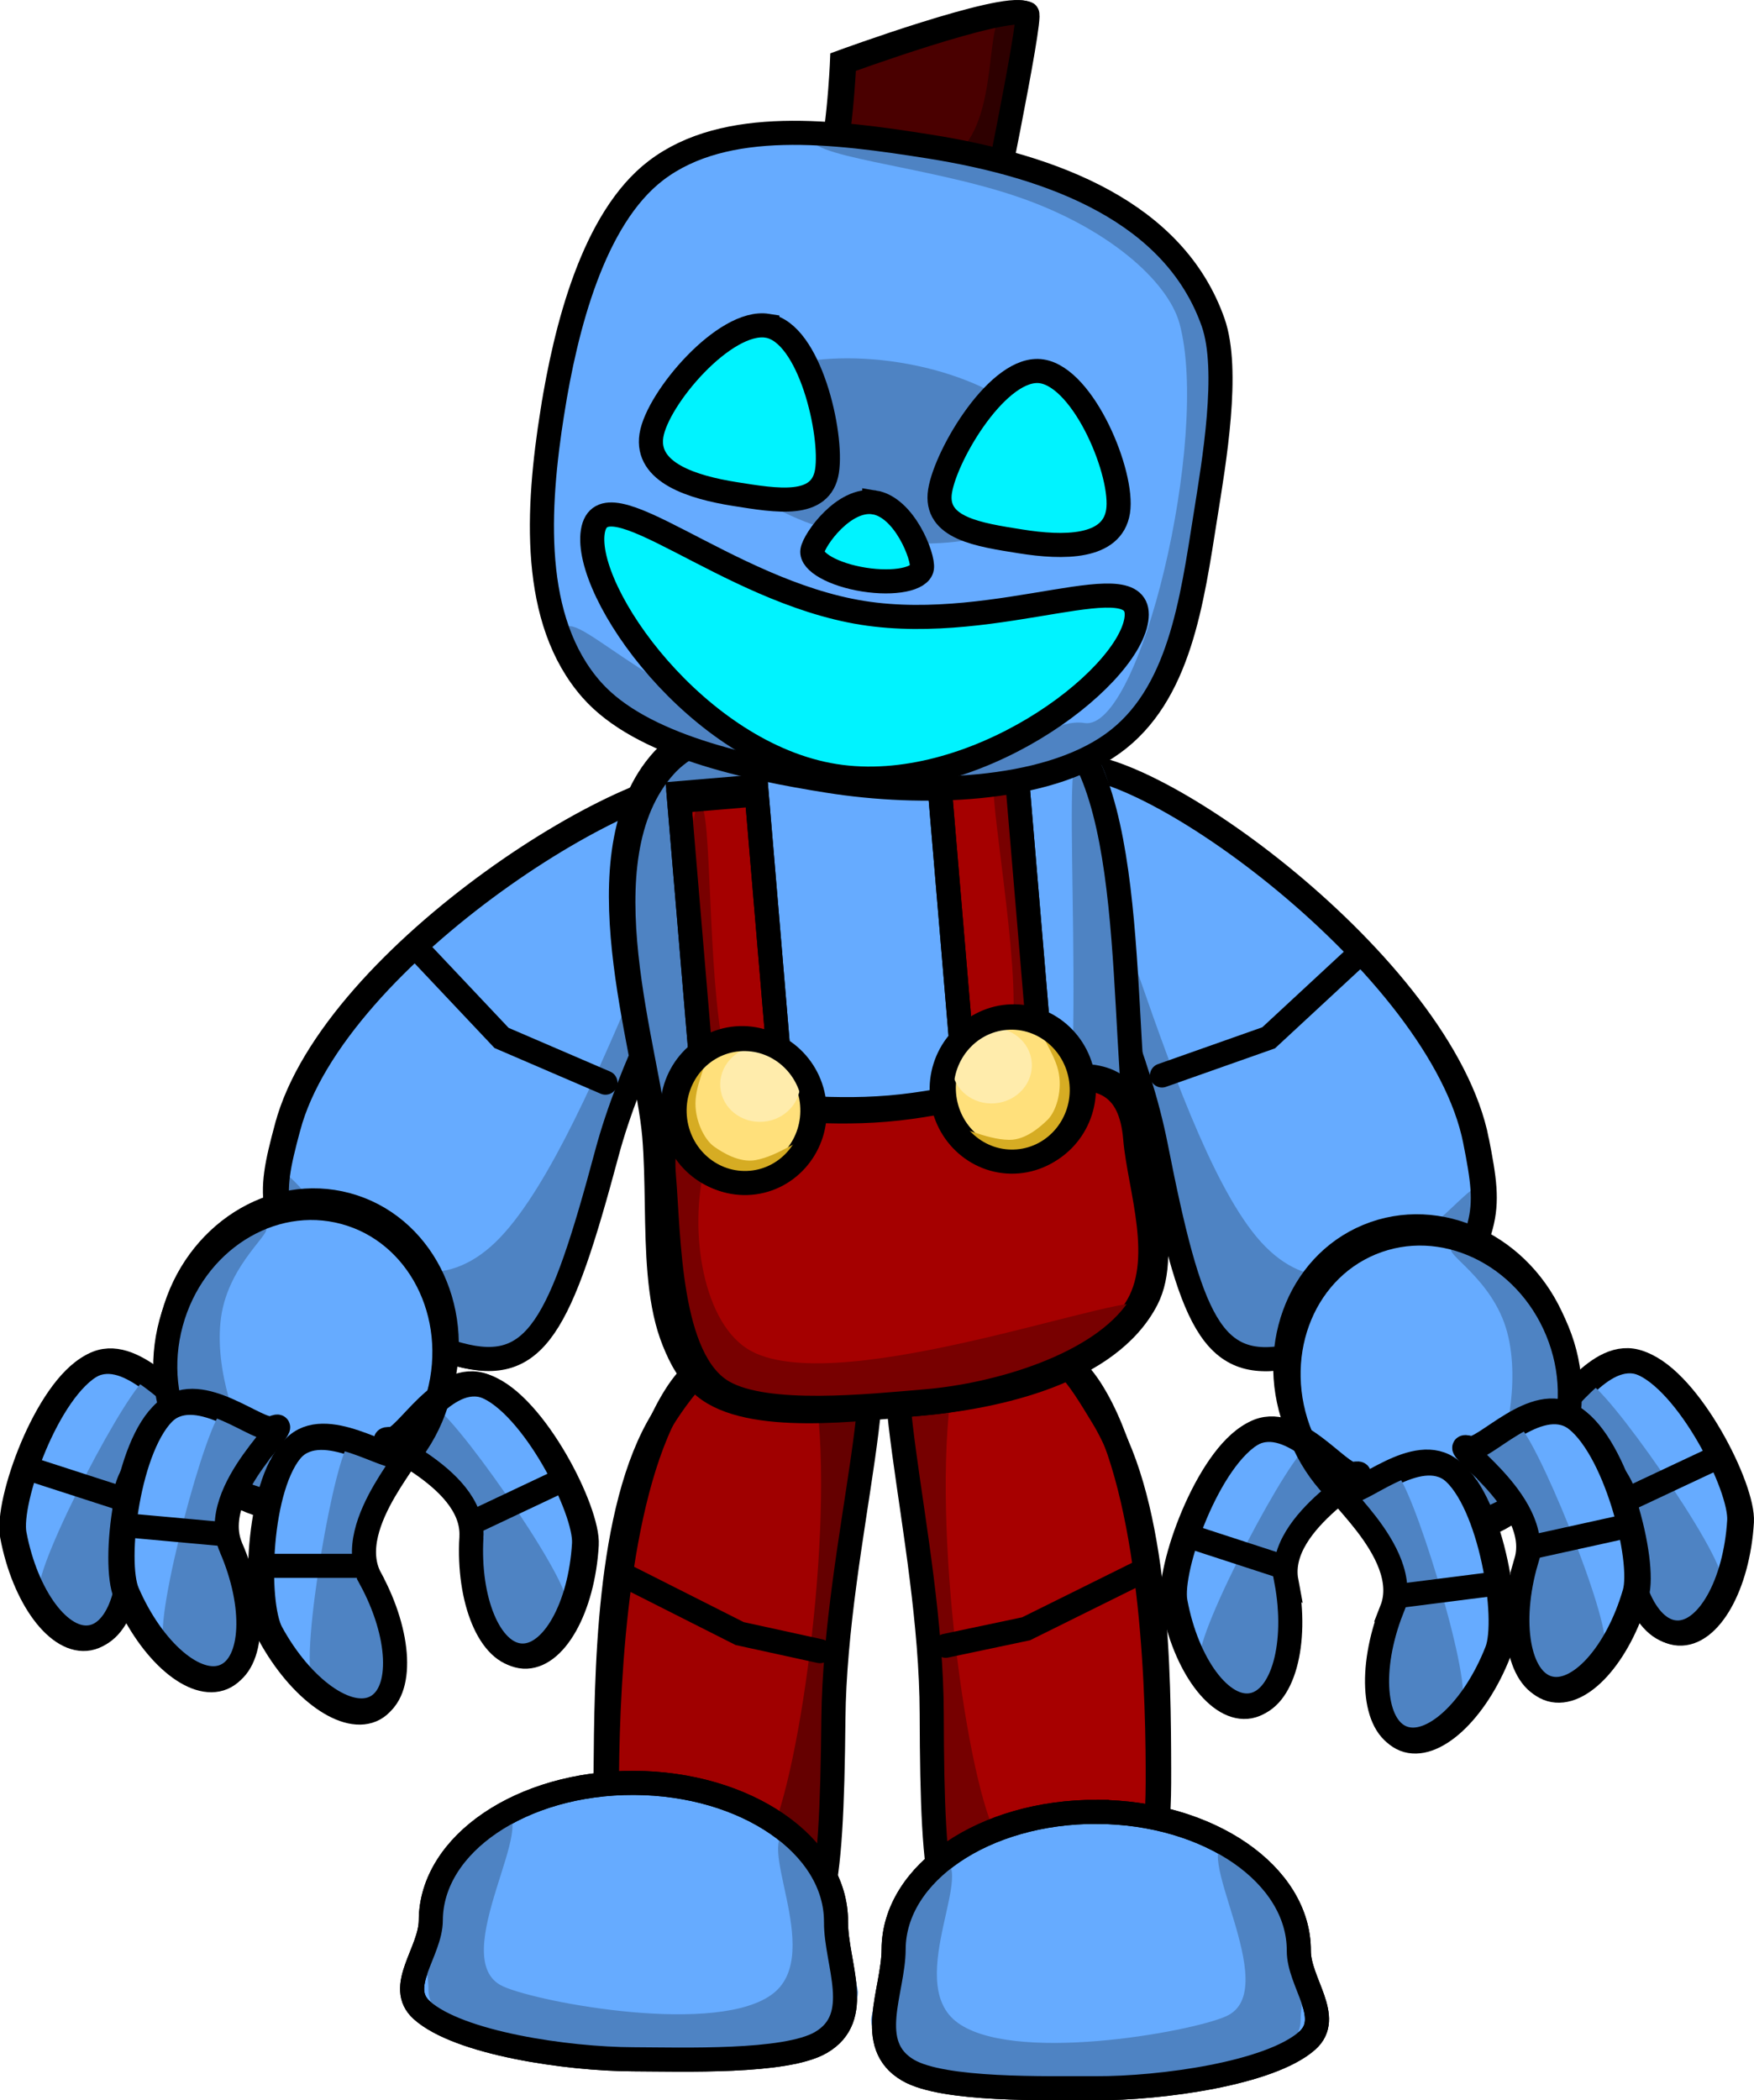 <svg version="1.1" xmlns="http://www.w3.org/2000/svg" xmlns:xlink="http://www.w3.org/1999/xlink" width="291.284" height="348.657" viewBox="0,0,291.284,348.657"><g transform="translate(-93.296,-5.462)"><g data-paper-data="{&quot;isPaintingLayer&quot;:true}" fill-rule="nonzero" stroke-width="4" stroke-linejoin="miter" stroke-miterlimit="10" stroke-dasharray="" stroke-dashoffset="0" style="mix-blend-mode: normal"><g data-paper-data="{&quot;index&quot;:null}"><path d="M285.793,299.125c0.016,6.462 -0.09,10.071 -1.458,13.995c-4.917,14.106 -17.799,15.291 -25.193,15.353c-9.451,0.079 -10.806,-8.821 -10.881,-38.507c-0.075,-29.686 -11.49,-64.549 -2.039,-64.628c3.59,-0.03 15.934,-0.615 24.117,6.749c2.075,1.867 4.345,5.759 6.04,8.527c9.219,15.06 9.374,42.959 9.413,58.51z" fill="#a70000" stroke="#000000" stroke-linecap="butt"/><path d="M285.11,307.183c0.022,8.649 -14.775,20.81 -24.679,20.893c-9.904,0.083 -11.166,-11.945 -11.188,-20.594c-0.011,-4.468 0.709,-21.378 -1.77,-40.771c-2.32,-18.15 -8.026,-38.996 -3.238,-39.036c1.269,-0.011 25.864,-1.617 26.789,5.267c0.522,3.881 -18.308,-4.531 -19.324,0.933c-4.011,21.575 1.711,65.212 6.869,75.892c9.307,19.273 26.529,-7.035 26.541,-2.585z" fill="#760000" stroke="none" stroke-linecap="butt"/><path d="M285.558,299.127c0.016,6.462 -0.09,10.071 -1.458,13.995c-4.917,14.106 -17.799,15.291 -25.193,15.353c-9.451,0.079 -10.806,-8.821 -10.881,-38.507c-0.075,-29.686 -11.49,-64.549 -2.039,-64.628c4.259,-0.036 20.494,-1.717 28.49,10.846c9.748,15.316 11.04,46.632 11.081,62.941z" fill="none" stroke="#000000" stroke-linecap="butt"/><path d="M282.175,266.691l-18.477,9.157l-13.355,2.818" fill="none" stroke="#000000" stroke-linecap="round"/></g><g><path d="M193.863,299.756c0.154,-15.55 0.193,-43.772 9.523,-58.763c1.715,-2.756 4.336,-6.307 6.425,-8.158c8.237,-7.303 20.577,-6.628 24.166,-6.571c9.45,0.149 -2.221,34.927 -2.516,64.611c-0.294,29.685 -1.714,38.574 -11.165,38.426c-7.393,-0.116 -20.266,-1.396 -25.079,-15.538c-1.339,-3.935 -1.418,-7.544 -1.354,-14.006z" fill="#a00000" stroke="#000000" stroke-linecap="butt"/><path d="M221.007,310.599c5.236,-10.642 11.28,-54.236 7.429,-75.839c-0.975,-5.472 -19.867,2.801 -19.317,-1.076c0.976,-6.878 25.558,-5.09 26.827,-5.07c4.788,0.075 -1.072,20.879 -3.526,39.011c-2.622,19.374 -2.026,36.289 -2.07,40.757c-0.086,8.648 -1.436,20.666 -11.339,20.511c-9.904,-0.156 -24.61,-12.426 -24.525,-21.075c0.044,-4.45 17.072,21.984 26.521,2.78z" fill="#650000" stroke="none" stroke-linecap="butt"/><path d="M194.097,299.759c0.162,-16.308 1.685,-47.614 11.545,-62.858c8.088,-12.504 24.31,-10.702 28.569,-10.635c9.45,0.149 -2.221,34.927 -2.516,64.611c-0.294,29.685 -1.714,38.574 -11.165,38.426c-7.393,-0.116 -20.266,-1.396 -25.079,-15.538c-1.339,-3.935 -1.418,-7.544 -1.354,-14.006z" fill="none" stroke="#000000" stroke-linecap="butt"/><path d="M229.463,279.558l-13.334,-2.917l-18.409,-9.293" fill="none" stroke="#000000" stroke-linecap="round"/></g><g data-paper-data="{&quot;index&quot;:null}"><path d="M338.587,194.832c1.25,6.34 1.791,9.911 0.668,14.121c-4.037,15.132 -21.412,19.657 -31.503,21.648c-12.898,2.544 -16.441,-5.84 -22.185,-34.966c-5.744,-29.126 -27.966,-60.375 -15.068,-62.919c12.898,-2.544 62.344,32.99 68.088,62.116z" fill="#66abff" stroke="#000000" stroke-linecap="butt"/><path d="M339.185,202.921c1.674,8.486 -16.232,24.287 -29.748,26.953c-13.516,2.666 -17.526,-8.814 -19.199,-17.299c-0.865,-4.383 -3.094,-21.174 -10.167,-39.566c-6.619,-17.213 -18.377,-36.191 -11.843,-37.48c6.562,-1.294 19.733,61.295 35.186,76.856c16.379,16.493 34.909,-13.83 35.771,-9.464z" fill="#4e83c3" stroke="none" stroke-linecap="butt"/><path d="M338.267,194.895c1.25,6.34 1.791,9.911 0.668,14.121c-4.037,15.132 -21.412,19.657 -31.503,21.648c-12.898,2.544 -16.441,-5.84 -22.185,-34.966c-5.744,-29.126 -27.966,-60.375 -15.068,-62.919c12.898,-2.544 62.344,32.99 68.088,62.116z" fill="none" stroke="#000000" stroke-linecap="butt"/><path d="M318.025,164.726l-14.05,13.018l-17.712,6.252" fill="none" stroke="#000000" stroke-linecap="round"/></g><g><path d="M140.91,192.498c7.681,-28.676 59.394,-60.821 72.093,-57.419c12.699,3.401 -11.565,33.093 -19.246,61.769c-7.681,28.676 -11.777,36.804 -24.476,33.402c-9.935,-2.661 -26.968,-8.339 -29.983,-23.708c-0.839,-4.276 -0.06,-7.803 1.612,-14.044z" fill="#66abff" stroke="#000000" stroke-linecap="butt"/><path d="M139.772,200.529c1.151,-4.299 17.611,27.197 35.057,11.837c16.46,-14.492 33.791,-76.059 40.251,-74.329c6.434,1.723 -6.568,19.871 -14.325,36.603c-8.288,17.878 -11.636,34.482 -12.792,38.797c-2.238,8.355 -7.006,19.54 -20.314,15.975c-13.308,-3.565 -30.115,-20.529 -27.878,-28.884z" fill="#4e83c3" stroke="none" stroke-linecap="butt"/><path d="M141.225,192.583c7.681,-28.676 59.394,-60.821 72.093,-57.419c12.699,3.401 -11.565,33.093 -19.246,61.769c-7.681,28.676 -11.777,36.804 -24.476,33.402c-9.935,-2.661 -26.968,-8.339 -29.983,-23.708c-0.839,-4.276 -0.06,-7.803 1.612,-14.044z" fill="none" stroke="#000000" stroke-linecap="butt"/><path d="M193.842,185.189l-17.253,-7.424l-13.148,-13.93" fill="none" stroke="#000000" stroke-linecap="round"/></g><g stroke-linecap="butt"><path d="M201.948,194.057c-1.231,-14.607 -12.639,-46.915 1.407,-62.421c10.832,-11.958 46.022,-9.181 55.548,-9.983c21.88,-1.843 20.098,39.857 22.278,65.729c0.885,10.499 6.39,24.66 2.115,32.888c-6.26,12.046 -24.784,16.2 -37.785,17.296c-9.711,0.818 -28.216,3.404 -35.684,-2.873c-9.358,-7.866 -6.667,-26.246 -7.879,-40.635z" fill="#66abff" stroke="#000000"/><path d="M220.433,230.647c10.486,0.678 32.298,-12.821 41.726,-13.615c12.335,-1.039 8.906,-56.385 9.139,-78.265c0.205,-19.282 4.686,-5.884 5.131,-0.595c0.352,4.18 2.535,28.692 4.725,50.36c1.267,12.533 5.159,21.952 1.916,31.531c-6.296,18.593 -34.457,17.24 -44.102,18.053c-23.205,1.955 -34.979,-5.299 -35.93,-16.59c-0.565,-6.704 2.072,8.129 17.395,9.12z" fill="#4e83c3" stroke="none"/><path d="M197.044,150.372c-0.38,-4.509 1.449,-12.108 5.874,-15.91c6.83,-5.868 19.026,-7.102 32.461,-8.234c12.951,-1.091 27.102,-2.996 35.142,0.47c5.704,2.459 7.334,9.154 7.735,13.913c0.146,1.734 -5.283,-10.864 -18.766,-12.448c-17.529,-2.058 -44.621,6.774 -49.215,10.61c-15.244,12.729 20.749,63.371 6.31,64.587c-22.138,1.865 -18.575,-41.521 -19.542,-52.99z" fill="#4e83c3" stroke="none"/><path d="M202.352,194.995c-1.231,-14.607 -12.639,-46.915 1.407,-62.421c10.832,-11.958 46.022,-9.181 55.548,-9.983c21.88,-1.843 20.098,39.857 22.278,65.729c0.885,10.499 6.39,24.66 2.115,32.888c-6.26,12.046 -24.784,16.2 -37.785,17.296c-9.711,0.818 -28.216,3.404 -35.684,-2.873c-9.358,-7.866 -6.667,-26.246 -7.879,-40.635z" fill="none" stroke="#000000"/><path d="M254.847,201.435l-5.859,-69.544l12.879,-1.085l5.859,69.544z" data-paper-data="{&quot;index&quot;:null}" fill="#a50000" stroke="#000000"/><path d="M265.922,178.94c0.457,5.423 -1.839,10.045 -5.129,10.322c-3.29,0.277 -6.327,-3.895 -6.784,-9.318c-0.171,-2.035 7.128,2.653 7.557,-5.352c0.715,-13.327 -4.946,-41.074 -2.891,-41.247c3.29,-0.277 6.789,40.172 7.246,45.595z" data-paper-data="{&quot;index&quot;:null}" fill="#780000" stroke="none"/><path d="M254.955,202.723l-5.859,-69.544l12.879,-1.085l5.859,69.544z" data-paper-data="{&quot;index&quot;:null}" fill="none" stroke="#000000"/><path d="M211.839,206.68l-5.859,-69.544l12.879,-1.085l5.859,69.544z" fill="#a50000" stroke="#000000"/><path d="M209.551,139.105c2.055,-0.173 1.116,28.13 4.051,41.149c1.763,7.82 8.175,1.977 8.346,4.012c0.457,5.423 -1.839,10.045 -5.129,10.322c-3.29,0.277 -6.327,-3.895 -6.784,-9.318c-0.457,-5.423 -3.774,-45.888 -0.485,-46.165z" fill="#780000" stroke="none"/><path d="M211.948,207.968l-5.859,-69.544l12.879,-1.085l5.859,69.544z" fill="none" stroke="#000000"/><path d="M202.939,201.107c-1.52,-18.048 15.679,-9.589 37.461,-11.424c21.782,-1.835 39.9,-13.269 41.42,4.779c0.694,8.233 5.282,20.351 0.002,28.417c-6.296,9.617 -23.521,14.582 -35.367,15.58c-9.6,0.809 -26.417,2.606 -33.654,-1.542c-9.184,-5.263 -9.011,-25.716 -9.861,-35.809z" fill="#a50000" stroke="#000000"/><path d="M206.56,228.687c-0.577,-6.846 -11.854,-38.722 9.395,-40.512c4.1,-0.345 -3.696,3.584 -5.589,10.879c-2.745,10.583 -0.387,26.36 7.684,30.693c15.197,8.158 65.156,-11.151 65.46,-7.543c0.577,6.846 -16.181,13.847 -37.43,15.637c-21.249,1.79 -38.942,-2.308 -39.519,-9.154z" fill="#780000" stroke="none"/><path d="M203.556,200.73c-1.52,-18.048 15.679,-9.589 37.461,-11.424c21.782,-1.835 39.9,-13.269 41.42,4.779c0.694,8.233 5.282,20.351 0.002,28.417c-6.296,9.617 -23.521,14.582 -35.367,15.58c-9.6,0.809 -26.417,2.606 -33.654,-1.542c-9.184,-5.263 -9.011,-25.716 -9.861,-35.809z" fill="none" stroke="#000000"/><path d="M215.57,177.832c6.401,-0.539 12.04,4.357 12.594,10.936c0.554,6.579 -4.186,12.35 -10.587,12.889c-6.401,0.539 -12.04,-4.357 -12.594,-10.936c-0.554,-6.579 4.186,-12.35 10.587,-12.889z" fill="#ffe07b" stroke="#000000"/><path d="M219.017,179.162c3.658,-0.308 6.859,2.243 7.15,5.697c0.291,3.455 -2.438,6.505 -6.096,6.813c-3.658,0.308 -6.859,-2.243 -7.15,-5.697c-0.291,-3.455 2.438,-6.505 6.096,-6.813z" fill="#ffecac" stroke="none"/><path d="M209.758,181.425c1.481,-0.125 -0.675,3.092 -0.944,6.592c-0.244,3.175 1.361,6.59 3.101,7.805c1.336,0.934 4.165,2.722 6.873,2.222c4.012,-0.742 7.96,-4.088 8.048,-3.049c0.308,3.658 -3.808,6.991 -9.193,7.445c-5.385,0.454 -10.001,-2.144 -10.309,-5.802c-0.308,-3.658 -2.961,-14.759 2.424,-15.212z" fill="#d6ac23" stroke="none"/><path d="M215.953,177.985c6.401,-0.539 12.04,4.357 12.594,10.936c0.554,6.579 -4.186,12.35 -10.587,12.889c-6.401,0.539 -12.04,-4.357 -12.594,-10.936c-0.554,-6.579 4.186,-12.35 10.587,-12.889z" fill="none" stroke="#000000"/><g data-paper-data="{&quot;index&quot;:null}"><path d="M273.254,185.154c0.554,6.579 -4.186,12.35 -10.587,12.889c-6.401,0.539 -12.04,-4.357 -12.594,-10.936c-0.554,-6.579 4.186,-12.35 10.587,-12.889c6.401,-0.539 12.04,4.357 12.594,10.936z" fill="#ffe07b" stroke="#000000"/><path d="M264.634,181.804c0.291,3.455 -2.438,6.505 -6.096,6.813c-3.658,0.308 -6.859,-2.243 -7.15,-5.697c-0.291,-3.455 2.438,-6.505 6.096,-6.813c3.658,-0.308 6.859,2.243 7.15,5.697z" fill="#ffecac" stroke="none"/><path d="M271.926,191.381c0.308,3.658 -3.808,6.991 -9.193,7.445c-5.385,0.454 -10.001,-2.144 -10.309,-5.802c-0.088,-1.039 4.366,1.6 8.445,1.66c2.753,0.04 5.243,-2.196 6.404,-3.34c1.511,-1.489 2.522,-5.125 1.751,-8.214c-0.85,-3.405 -3.514,-6.216 -2.033,-6.341c5.385,-0.454 4.627,10.934 4.935,14.592z" fill="#d6ac23" stroke="none"/><path d="M272.902,185.369c0.554,6.579 -4.186,12.35 -10.587,12.889c-6.401,0.539 -12.04,-4.357 -12.594,-10.936c-0.554,-6.579 4.186,-12.35 10.587,-12.889c6.401,-0.539 12.04,4.357 12.594,10.936z" fill="none" stroke="#000000"/></g></g><g stroke-linecap="butt"><path d="M218.311,56.212c0,0 9.322,-12.882 11.883,-19.878c2.361,-6.451 2.932,-20.596 2.932,-20.596c0,0 26.607,-9.74 30.358,-8.087c0.905,0.399 -6.858,37.723 -6.858,37.723l1.84,17.216z" fill="#4a0000" stroke="#000000"/><path d="M229.68,32.632c0.339,-2.135 17.197,3.281 22.738,-1.82c7.255,-6.679 3.981,-23.812 8.288,-23.128c7.598,1.207 -2.73,24.387 -3.513,29.318c-0.783,4.93 -7.577,7.949 -15.175,6.742c-7.598,-1.207 -13.122,-6.182 -12.339,-11.112z" fill="#2e0000" stroke="none"/><path d="M218.683,56.271c0,0 9.322,-12.882 11.883,-19.878c2.361,-6.451 2.932,-20.596 2.932,-20.596c0,0 26.607,-9.74 30.358,-8.087c0.905,0.399 -6.858,37.723 -6.858,37.723l1.84,17.216z" fill="none" stroke="#000000"/><path d="M185.031,73.826c2.194,-13.812 6.755,-32.093 17.208,-40.061c3.767,-2.871 8.23,-4.559 13.08,-5.442c10.027,-1.827 21.708,-0.219 32.306,1.465c20.851,3.312 40.712,10.982 47.126,29.178c2.799,7.941 0.146,23.253 -1.257,32.088c-2.277,14.336 -4.314,29.856 -15.395,37.831c-11.396,8.201 -32.014,8.62 -47.2,6.208c-13.383,-2.126 -31.117,-5.809 -39.336,-15.113c-10.175,-11.518 -9.088,-30.067 -6.533,-46.153z" fill="#66abff" stroke="none"/><path d="M242.659,65.64c15.861,2.519 27.676,11.134 26.388,19.24c-1.288,8.107 -15.19,12.636 -31.051,10.117c-15.861,-2.519 -27.676,-11.134 -26.388,-19.24c1.288,-8.107 15.19,-12.636 31.051,-10.117z" fill="#4e83c3" stroke="none"/><path d="M186.775,110.581c0.904,-5.693 13.853,11.001 35.77,16.041c9.742,2.24 23.316,4.912 34.169,3.215c7.438,-1.163 12.505,-5.017 16.679,-4.354c9.238,1.467 20.896,-47.416 15.794,-66.276c-1.913,-7.072 -11.959,-16.038 -27.164,-21.17c-15.431,-5.208 -35.995,-6.556 -33.909,-10.195c4.601,-8.024 56.253,14.13 55.741,17.35c-0.246,1.547 10.379,3.309 11.981,13.084c2.715,16.576 -3.465,45.404 -8.687,56.907c-11.524,25.38 -45.91,22.532 -59.841,20.319c-23.968,-3.807 -42.116,-14.965 -40.534,-24.922z" fill="#4e83c3" stroke="none"/><path d="M185.031,73.826c2.194,-13.812 6.755,-32.093 17.208,-40.061c11.554,-8.807 29.661,-6.475 45.386,-3.978c20.851,3.312 40.712,10.982 47.126,29.178c2.799,7.941 0.146,23.253 -1.257,32.088c-2.277,14.336 -4.314,29.856 -15.395,37.831c-11.396,8.201 -32.014,8.62 -47.2,6.208c-13.383,-2.126 -31.117,-5.809 -39.336,-15.113c-10.175,-11.518 -9.088,-30.067 -6.533,-46.153z" fill="none" stroke="#000000"/><path d="M236.548,107.2c22.823,3.625 47.062,-8.967 45.453,1.167c-1.61,10.134 -27.257,29.531 -50.08,25.906c-22.823,-3.625 -41.785,-30.435 -40.176,-40.569c1.61,-10.134 21.98,9.871 44.803,13.496z" fill="#00f3ff" stroke="#000000"/><path d="M220.727,59.54c7.049,1.12 10.885,17.979 9.905,24.147c-0.98,6.168 -8.273,4.902 -15.323,3.782c-7.049,-1.12 -14.812,-3.553 -13.832,-9.722c0.98,-6.168 12.2,-19.327 19.25,-18.208z" fill="#00f3ff" stroke="#000000"/><path d="M278.969,90.383c-0.98,6.168 -9.114,6.077 -16.164,4.957c-7.049,-1.12 -14.376,-2.176 -13.397,-8.344c0.98,-6.168 9.85,-21.009 16.9,-19.889c7.049,1.12 13.64,17.108 12.661,23.276z" data-paper-data="{&quot;index&quot;:null}" fill="#00f3ff" stroke="#000000"/><path d="M238.48,88.859c5.023,0.798 8.212,9.058 7.918,10.909c-0.294,1.85 -4.604,2.704 -9.627,1.906c-5.023,-0.798 -8.856,-2.945 -8.562,-4.795c0.294,-1.85 5.248,-8.818 10.271,-8.02z" fill="#00f3ff" stroke="#000000"/></g><g stroke-linecap="butt"><path d="M275.428,306.238c18.582,0.069 33.609,10.395 33.562,23.064c-0.019,5.246 5.746,11.071 1.386,14.92c-6.17,5.446 -24.229,7.936 -35.117,7.896c-8.321,-0.031 -25.312,0.432 -31.173,-3.001c-7.228,-4.234 -2.415,-13.067 -2.389,-20.063c0.047,-12.67 15.149,-22.885 33.731,-22.816z" fill="#66abff" stroke="#000000"/><path d="M237.971,340.672c0.004,-1.174 6.397,-27.01 11.49,-26.552c6.473,0.582 -6.013,19.957 2.524,26.855c8.92,7.208 38.851,1.884 44.907,-0.793c9.938,-4.393 -6.813,-29.043 0.614,-29.015c6.103,0.022 8.528,8.698 10.388,11.948c4.14,7.237 1.405,13.142 1.388,17.821c-0.025,6.781 -16.009,12.219 -35.701,12.146c-19.692,-0.073 -35.635,-5.628 -35.61,-12.409z" fill="#4e83c3" stroke="none"/><path d="M275.428,306.238c18.582,0.069 33.609,10.395 33.562,23.064c-0.019,5.246 5.746,11.071 1.386,14.92c-6.17,5.446 -24.229,7.936 -35.117,7.896c-8.321,-0.031 -25.312,0.432 -31.173,-3.001c-7.228,-4.234 -2.415,-13.067 -2.389,-20.063c0.047,-12.67 15.149,-22.885 33.731,-22.816z" fill="none" stroke="#000000"/></g><g data-paper-data="{&quot;index&quot;:null}" stroke-linecap="butt"><path d="M232.13,324.495c-0.026,6.997 4.722,15.864 -2.537,20.045c-5.886,3.39 -22.873,2.802 -31.194,2.771c-10.888,-0.04 -28.929,-2.664 -35.058,-8.155c-4.332,-3.881 1.477,-9.663 1.496,-14.909c0.047,-12.67 15.149,-22.885 33.731,-22.816c18.582,0.069 33.609,10.395 33.562,23.064z" fill="#66abff" stroke="#000000"/><path d="M235.77,336.141c-0.025,6.781 -16.009,12.219 -35.7,12.146c-19.692,-0.073 -35.635,-5.628 -35.61,-12.409c0.017,-4.679 -2.674,-10.604 1.519,-17.81c1.883,-3.237 4.373,-11.894 10.476,-11.871c7.427,0.027 -9.505,24.553 0.4,29.019c6.036,2.721 35.927,8.266 44.9,1.124c8.587,-6.835 -3.755,-26.301 2.722,-26.835c5.096,-0.42 11.298,25.463 11.294,26.636z" fill="#4e83c3" stroke="none"/><path d="M232.13,324.495c-0.026,6.997 4.722,15.864 -2.537,20.045c-5.886,3.39 -22.873,2.802 -31.194,2.771c-10.888,-0.04 -28.929,-2.664 -35.058,-8.155c-4.332,-3.881 1.477,-9.663 1.496,-14.909c0.047,-12.67 15.149,-22.885 33.731,-22.816c18.582,0.069 33.609,10.395 33.562,23.064z" fill="none" stroke="#000000"/></g><g><g><path d="M363.867,256.969c0.636,-10.554 -18.465,-16.62 -13.3,-16.308c2.414,0.145 8.452,-11.475 15.465,-8.828c7.992,3.017 16.877,20.642 16.538,26.263c-0.636,10.554 -5.339,18.858 -10.503,18.546c-5.165,-0.311 -8.836,-9.119 -8.2,-19.674z" fill="#66abff" stroke="#000000" stroke-linecap="butt"/><path d="M365.314,266.461c0.103,-1.709 0.752,-8.684 -2.58,-14.759c-2.072,-3.777 -7.738,-6.356 -9.773,-9.694c-2.825,-4.632 2.721,-7.256 3.792,-7.191c2.919,0.176 22.761,28.603 22.497,32.982c-0.264,4.379 -2.844,7.786 -5.764,7.61c-2.919,-0.176 -8.114,-3.313 -7.85,-7.692z" fill="#4e83c3" stroke="none" stroke-linecap="butt"/><path d="M363.421,256.787c0.636,-10.554 -18.465,-16.62 -13.3,-16.308c2.414,0.145 8.452,-11.476 15.465,-8.828c7.992,3.017 16.877,20.642 16.538,26.263c-0.636,10.554 -5.339,18.858 -10.503,18.546c-5.165,-0.311 -8.836,-9.119 -8.2,-19.674z" fill="none" stroke="#000000" stroke-linecap="butt"/><path d="M378.265,247.475l-13.859,6.51" fill="none" stroke="#000000" stroke-linecap="round"/></g><path d="M351.374,225.215c5.314,12.896 0.096,27.276 -11.656,32.119c-11.752,4.843 -25.587,-1.685 -30.901,-14.581c-5.314,-12.896 -0.096,-27.276 11.656,-32.119c11.752,-4.843 25.587,1.685 30.901,14.581z" fill="#66abff" stroke="#000000" stroke-linecap="butt"/><path d="M353.173,234.762c3,7.28 -2.999,16.656 -13.398,20.941c-10.4,4.286 -21.262,1.859 -24.263,-5.421c-2.019,-4.9 19.316,8.285 26.028,-1.967c1.587,-2.424 4.311,-13.186 2.055,-21.684c-2.378,-8.959 -10.836,-13.237 -9.091,-13.956c10.4,-4.286 15.669,14.807 18.669,22.087z" fill="#4e83c3" stroke="none" stroke-linecap="butt"/><g data-paper-data="{&quot;index&quot;:null}"><path d="M306.504,268.201c1.94,10.394 -0.611,19.589 -5.697,20.539c-5.086,0.949 -10.782,-6.707 -12.722,-17.101c-1.033,-5.536 5.598,-24.126 13.154,-28.111c6.631,-3.497 14.063,7.286 16.441,6.842c5.086,-0.949 -13.115,7.438 -11.175,17.832z" fill="#66abff" stroke="#000000" stroke-linecap="butt"/><path d="M306.082,279.086c0.805,4.312 -3.961,8.069 -6.836,8.606c-2.875,0.537 -5.858,-2.524 -6.663,-6.837c-0.805,-4.312 15.359,-34.98 18.234,-35.516c1.055,-0.197 6.883,1.719 4.654,6.666c-1.605,3.564 -6.908,6.825 -8.496,10.831c-2.553,6.441 -1.044,13.282 -0.73,14.965z" fill="#4e83c3" stroke="none" stroke-linecap="butt"/><path d="M306.924,267.965c1.94,10.394 -0.611,19.589 -5.697,20.539c-5.086,0.949 -10.782,-6.707 -12.722,-17.101c-1.033,-5.536 5.598,-24.126 13.154,-28.111c6.631,-3.497 14.063,7.286 16.441,6.842c5.086,-0.949 -13.115,7.438 -11.175,17.832z" fill="none" stroke="#000000" stroke-linecap="butt"/><path d="M305.599,265.307l-14.559,-4.742" fill="none" stroke="#000000" stroke-linecap="round"/></g><path d="M351.921,226.411c5.314,12.896 0.096,27.276 -11.656,32.119c-11.752,4.843 -25.587,-1.685 -30.901,-14.581c-5.314,-12.896 -0.096,-27.276 11.656,-32.119c11.752,-4.843 25.587,1.685 30.901,14.581z" fill="none" stroke="#000000" stroke-linecap="butt"/><g><path d="M347.14,264.937c2.945,-10.155 -14.351,-20.278 -9.382,-18.837c2.323,0.674 10.772,-9.332 17.03,-5.205c7.131,4.703 11.916,23.852 10.348,29.261c-2.945,10.155 -9.361,17.219 -14.33,15.778c-4.97,-1.441 -6.611,-10.842 -3.666,-20.997z" fill="#66abff" stroke="#000000" stroke-linecap="butt"/><path d="M346.46,274.514c0.477,-1.645 2.646,-8.305 0.734,-14.965c-1.189,-4.141 -6.148,-7.905 -7.398,-11.608c-1.735,-5.141 4.252,-6.478 5.282,-6.179c2.809,0.815 15.902,32.913 14.681,37.126c-1.222,4.213 -4.489,6.968 -7.298,6.154c-2.809,-0.815 -7.185,-5.019 -5.963,-9.232z" fill="#4e83c3" stroke="none" stroke-linecap="butt"/><path d="M346.745,264.661c2.945,-10.155 -14.351,-20.278 -9.381,-18.837c2.323,0.674 10.772,-9.332 17.03,-5.205c7.131,4.703 11.916,23.852 10.348,29.261c-2.945,10.155 -9.361,17.219 -14.33,15.778c-4.969,-1.441 -6.611,-10.842 -3.666,-20.997z" fill="none" stroke="#000000" stroke-linecap="butt"/><path d="M363.275,258.847l-14.952,3.298" fill="none" stroke="#000000" stroke-linecap="round"/></g><g><path d="M324.794,272.992c3.852,-9.847 -12.457,-21.494 -7.638,-19.609c2.252,0.881 11.573,-8.319 17.431,-3.642c6.676,5.329 9.709,24.833 7.657,30.077c-3.852,9.847 -10.881,16.301 -15.699,14.416c-4.819,-1.885 -5.602,-11.395 -1.751,-21.242z" fill="#66abff" stroke="#000000" stroke-linecap="butt"/><path d="M323.25,282.469c0.624,-1.595 3.387,-8.032 2.085,-14.837c-0.809,-4.232 -5.408,-8.429 -6.317,-12.23c-1.263,-5.277 4.821,-6.067 5.82,-5.676c2.724,1.065 12.858,34.217 11.26,38.303c-1.598,4.085 -5.102,6.534 -7.825,5.468c-2.724,-1.065 -6.701,-5.648 -5.103,-9.734z" fill="#4e83c3" stroke="none" stroke-linecap="butt"/><path d="M324.425,272.682c3.852,-9.847 -12.457,-21.494 -7.638,-19.609c2.252,0.881 11.573,-8.319 17.431,-3.642c6.676,5.329 9.709,24.833 7.657,30.077c-3.852,9.847 -10.881,16.301 -15.699,14.416c-4.819,-1.885 -5.602,-11.395 -1.751,-21.242z" fill="none" stroke="#000000" stroke-linecap="butt"/><path d="M326.224,270.319l15.189,-1.931" fill="none" stroke="#000000" stroke-linecap="round"/></g></g><g data-paper-data="{&quot;index&quot;:null}"><g><path d="M113.708,256.905c1.962,10.39 -0.569,19.591 -5.653,20.551c-5.084,0.96 -10.797,-6.684 -12.759,-17.074c-1.045,-5.534 5.546,-24.138 13.093,-28.139c6.623,-3.511 14.079,7.256 16.455,6.807c5.084,-0.96 -13.099,7.466 -11.137,17.855z" fill="#66abff" stroke="#000000" stroke-linecap="butt"/><path d="M113.309,267.791c0.814,4.311 -3.944,8.078 -6.817,8.62c-2.874,0.543 -5.863,-2.512 -6.677,-6.822c-0.814,-4.311 15.284,-35.013 18.158,-35.555c1.055,-0.199 6.886,1.704 4.668,6.656c-1.598,3.567 -6.894,6.84 -8.472,10.849c-2.539,6.446 -1.015,13.284 -0.698,14.966z" fill="#4e83c3" stroke="none" stroke-linecap="butt"/><path d="M114.128,256.668c1.962,10.39 -0.569,19.591 -5.653,20.551c-5.084,0.96 -10.797,-6.684 -12.759,-17.074c-1.045,-5.534 5.546,-24.138 13.093,-28.139c6.623,-3.511 14.079,7.256 16.455,6.807c5.084,-0.96 -13.099,7.466 -11.137,17.855z" fill="none" stroke="#000000" stroke-linecap="butt"/><path d="M112.797,254.013l-14.569,-4.71" fill="none" stroke="#000000" stroke-linecap="round"/></g><path d="M122.097,223.829c3.646,-13.463 16.547,-21.684 28.815,-18.361c12.269,3.322 19.259,16.929 15.613,30.392c-3.646,13.463 -16.547,21.684 -28.815,18.361c-12.269,-3.322 -19.259,-16.929 -15.613,-30.392z" fill="#66abff" stroke="#000000" stroke-linecap="butt"/><path d="M121.517,233.526c2.058,-7.6 4.877,-27.205 15.734,-24.265c1.822,0.493 -6.029,5.804 -7.259,14.991c-1.166,8.715 2.893,19.047 4.773,21.252c7.952,9.324 27.454,-6.447 26.069,-1.331c-2.058,7.6 -12.528,11.378 -23.385,8.438c-10.857,-2.94 -17.99,-11.484 -15.932,-19.084z" fill="#4e83c3" stroke="none" stroke-linecap="butt"/><g data-paper-data="{&quot;index&quot;:null}"><path d="M172.03,260.813c0.613,-10.556 -18.5,-16.58 -13.335,-16.28c2.414,0.14 8.428,-11.494 15.446,-8.861c7.998,3 16.921,20.606 16.594,26.228c-0.613,10.556 -5.298,18.869 -10.464,18.569c-5.166,-0.3 -8.856,-9.1 -8.242,-19.656z" fill="#66abff" stroke="#000000" stroke-linecap="butt"/><path d="M173.497,270.302c0.099,-1.709 0.733,-8.686 -2.611,-14.753c-2.08,-3.773 -7.752,-6.34 -9.794,-9.673c-2.835,-4.626 2.705,-7.262 3.776,-7.199c2.92,0.17 22.822,28.554 22.567,32.933c-0.255,4.379 -2.828,7.792 -5.747,7.622c-2.92,-0.17 -8.121,-3.296 -7.867,-7.675z" fill="#4e83c3" stroke="none" stroke-linecap="butt"/><path d="M171.583,260.632c0.613,-10.556 -18.5,-16.58 -13.335,-16.28c2.414,0.14 8.428,-11.494 15.446,-8.861c7.998,3 16.921,20.606 16.594,26.228c-0.613,10.556 -5.298,18.869 -10.464,18.569c-5.165,-0.3 -8.856,-9.101 -8.242,-19.656z" fill="none" stroke="#000000" stroke-linecap="butt"/><path d="M172.562,257.828l13.845,-6.54" fill="none" stroke="#000000" stroke-linecap="round"/></g><path d="M150.521,206.723c12.269,3.322 19.259,16.929 15.613,30.392c-3.646,13.463 -16.547,21.684 -28.815,18.361c-12.269,-3.322 -19.259,-16.929 -15.613,-30.392c3.646,-13.463 16.547,-21.684 28.815,-18.361z" fill="none" stroke="#000000" stroke-linecap="butt"/><g><path d="M131.307,262.7c4.202,9.703 3.76,19.235 -0.988,21.291c-4.748,2.056 -12.004,-4.142 -16.206,-13.845c-2.238,-5.168 0.093,-24.767 6.575,-30.332c5.687,-4.883 15.331,3.977 17.55,3.016c4.748,-2.056 -11.133,10.167 -6.931,19.87z" fill="#66abff" stroke="#000000" stroke-linecap="butt"/><path d="M133.315,273.406c1.743,4.026 -2.068,8.748 -4.751,9.91c-2.684,1.162 -6.273,-1.159 -8.016,-5.184c-1.743,-4.026 7.197,-37.519 9.881,-38.681c0.985,-0.427 7.092,0.145 6.02,5.464c-0.773,3.831 -5.218,8.19 -5.875,12.448c-1.057,6.847 1.935,13.181 2.616,14.752z" fill="#4e83c3" stroke="none" stroke-linecap="butt"/><path d="M131.664,262.376c4.202,9.702 3.76,19.235 -0.988,21.291c-4.748,2.056 -12.004,-4.142 -16.206,-13.845c-2.238,-5.168 0.093,-24.767 6.575,-30.332c5.687,-4.883 15.331,3.977 17.55,3.016c4.748,-2.056 -11.133,10.167 -6.931,19.87z" fill="none" stroke="#000000" stroke-linecap="butt"/><path d="M114.532,258.694l15.249,1.386" fill="none" stroke="#000000" stroke-linecap="round"/></g><g><path d="M154.49,267.872c5.063,9.282 5.485,18.816 0.942,21.293c-4.542,2.478 -12.329,-3.039 -17.392,-12.321c-2.697,-4.944 -2.148,-24.674 3.803,-30.803c5.222,-5.378 15.628,2.573 17.751,1.415c4.542,-2.478 -10.167,11.133 -5.104,20.416z" fill="#66abff" stroke="#000000" stroke-linecap="butt"/><path d="M157.459,278.353c2.101,3.851 -1.268,8.899 -3.835,10.3c-2.567,1.4 -6.352,-0.586 -8.452,-4.438c-2.101,-3.851 3.772,-38.017 6.34,-39.417c0.942,-0.514 7.077,-0.497 6.489,4.897c-0.423,3.885 -4.455,8.629 -4.724,12.929c-0.433,6.915 3.12,12.952 3.94,14.455z" fill="#4e83c3" stroke="none" stroke-linecap="butt"/><path d="M154.817,267.518c5.063,9.282 5.485,18.816 0.943,21.293c-4.542,2.478 -12.329,-3.039 -17.392,-12.321c-2.697,-4.944 -2.148,-24.674 3.802,-30.803c5.222,-5.378 15.628,2.573 17.751,1.415c4.542,-2.478 -10.167,11.133 -5.104,20.415z" fill="none" stroke="#000000" stroke-linecap="butt"/><path d="M137.422,265.401l15.312,0" fill="none" stroke="#000000" stroke-linecap="round"/></g></g></g></g></svg>